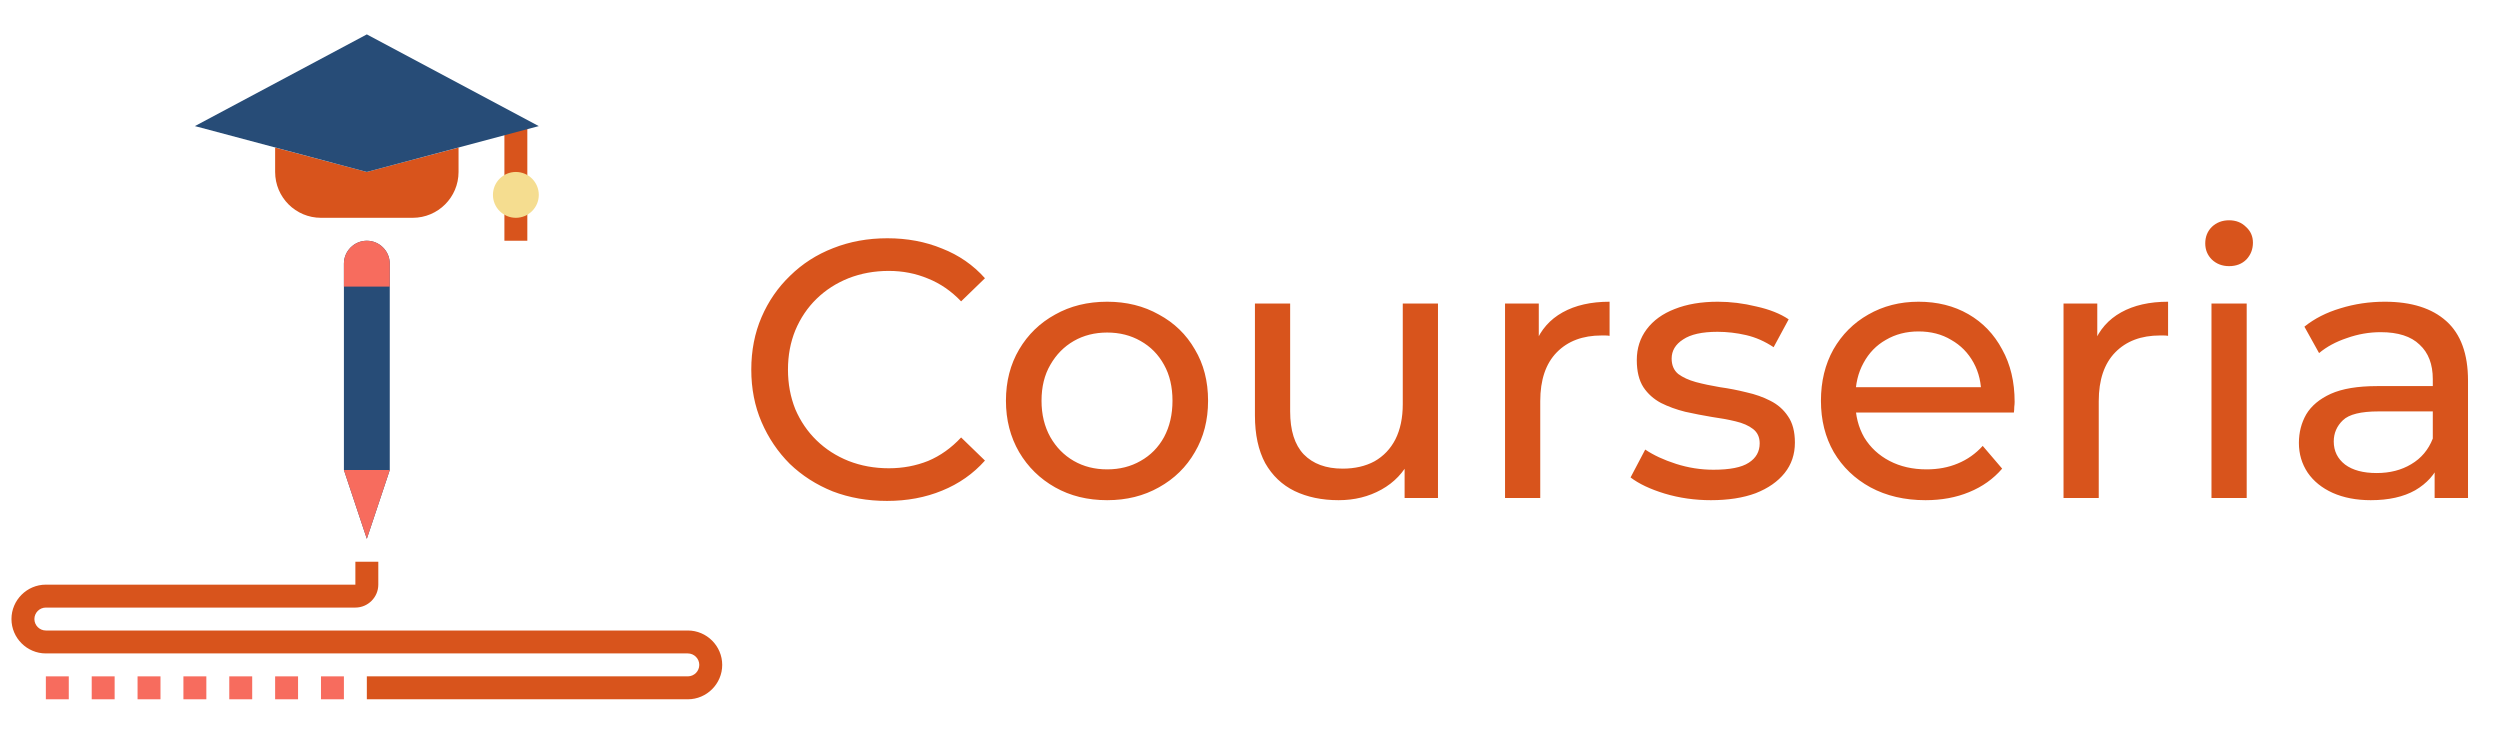 <svg width="2726" height="800" viewBox="0 0 2726 800" fill="none" xmlns="http://www.w3.org/2000/svg">
<path d="M967.2 546.2C945.867 546.2 926.133 542.733 908 535.8C890.133 528.6 874.533 518.6 861.2 505.8C848.133 492.733 837.867 477.533 830.4 460.2C822.933 442.867 819.2 423.8 819.2 403C819.2 382.2 822.933 363.133 830.4 345.8C837.867 328.467 848.267 313.4 861.6 300.6C874.933 287.533 890.533 277.533 908.4 270.6C926.533 263.4 946.267 259.8 967.6 259.8C989.2 259.8 1009.07 263.533 1027.2 271C1045.6 278.2 1061.2 289 1074 303.4L1048 328.6C1037.33 317.4 1025.33 309.133 1012 303.8C998.667 298.2 984.4 295.4 969.2 295.4C953.467 295.4 938.8 298.067 925.2 303.4C911.867 308.733 900.267 316.2 890.4 325.8C880.533 335.4 872.8 346.867 867.2 360.2C861.867 373.267 859.2 387.533 859.2 403C859.2 418.467 861.867 432.867 867.2 446.2C872.8 459.267 880.533 470.6 890.4 480.2C900.267 489.8 911.867 497.267 925.2 502.6C938.8 507.933 953.467 510.6 969.2 510.6C984.4 510.6 998.667 507.933 1012 502.6C1025.33 497 1037.33 488.467 1048 477L1074 502.2C1061.2 516.6 1045.6 527.533 1027.2 535C1009.07 542.467 989.067 546.2 967.2 546.2ZM1207.28 545.4C1185.94 545.4 1167.01 540.733 1150.48 531.4C1133.94 522.067 1120.88 509.267 1111.28 493C1101.68 476.467 1096.88 457.8 1096.88 437C1096.88 415.933 1101.68 397.267 1111.28 381C1120.88 364.733 1133.94 352.067 1150.48 343C1167.01 333.667 1185.94 329 1207.28 329C1228.34 329 1247.14 333.667 1263.68 343C1280.48 352.067 1293.54 364.733 1302.88 381C1312.48 397 1317.28 415.667 1317.28 437C1317.28 458.067 1312.48 476.733 1302.88 493C1293.54 509.267 1280.48 522.067 1263.68 531.4C1247.14 540.733 1228.34 545.4 1207.28 545.4ZM1207.28 511.8C1220.88 511.8 1233.01 508.733 1243.68 502.6C1254.61 496.467 1263.14 487.8 1269.28 476.6C1275.41 465.133 1278.48 451.933 1278.48 437C1278.48 421.8 1275.41 408.733 1269.28 397.8C1263.14 386.6 1254.61 377.933 1243.68 371.8C1233.01 365.667 1220.88 362.6 1207.28 362.6C1193.68 362.6 1181.54 365.667 1170.88 371.8C1160.21 377.933 1151.68 386.6 1145.28 397.8C1138.88 408.733 1135.68 421.8 1135.68 437C1135.68 451.933 1138.88 465.133 1145.28 476.6C1151.68 487.8 1160.21 496.467 1170.88 502.6C1181.54 508.733 1193.68 511.8 1207.28 511.8ZM1459.58 545.4C1441.45 545.4 1425.45 542.067 1411.58 535.4C1397.98 528.733 1387.32 518.6 1379.58 505C1372.12 491.133 1368.38 473.8 1368.38 453V331H1406.78V448.6C1406.78 469.4 1411.72 485 1421.58 495.4C1431.72 505.8 1445.85 511 1463.98 511C1477.32 511 1488.92 508.333 1498.78 503C1508.65 497.4 1516.25 489.4 1521.58 479C1526.92 468.333 1529.58 455.533 1529.58 440.6V331H1567.98V543H1531.58V485.8L1537.58 501C1530.65 515.133 1520.25 526.067 1506.38 533.8C1492.52 541.533 1476.92 545.4 1459.58 545.4ZM1641.09 543V331H1677.89V388.6L1674.29 374.2C1680.15 359.533 1690.02 348.333 1703.89 340.6C1717.75 332.867 1734.82 329 1755.09 329V366.2C1753.49 365.933 1751.89 365.8 1750.29 365.8C1748.95 365.8 1747.62 365.8 1746.29 365.8C1725.75 365.8 1709.49 371.933 1697.49 384.2C1685.49 396.467 1679.49 414.2 1679.49 437.4V543H1641.09ZM1865.56 545.4C1847.96 545.4 1831.16 543 1815.16 538.2C1799.43 533.4 1787.03 527.533 1777.96 520.6L1793.96 490.2C1803.03 496.333 1814.23 501.533 1827.56 505.8C1840.89 510.067 1854.49 512.2 1868.36 512.2C1886.23 512.2 1899.03 509.667 1906.76 504.6C1914.76 499.533 1918.76 492.467 1918.76 483.4C1918.76 476.733 1916.36 471.533 1911.56 467.8C1906.76 464.067 1900.36 461.267 1892.36 459.4C1884.63 457.533 1875.96 455.933 1866.36 454.6C1856.76 453 1847.16 451.133 1837.56 449C1827.96 446.6 1819.16 443.4 1811.16 439.4C1803.16 435.133 1796.76 429.4 1791.96 422.2C1787.16 414.733 1784.76 404.867 1784.76 392.6C1784.76 379.8 1788.36 368.6 1795.56 359C1802.76 349.4 1812.89 342.067 1825.96 337C1839.29 331.667 1855.03 329 1873.16 329C1887.03 329 1901.03 330.733 1915.16 334.2C1929.56 337.4 1941.29 342.067 1950.36 348.2L1933.96 378.6C1924.36 372.2 1914.36 367.8 1903.96 365.4C1893.56 363 1883.16 361.8 1872.76 361.8C1855.96 361.8 1843.43 364.6 1835.16 370.2C1826.89 375.533 1822.76 382.467 1822.76 391C1822.76 398.2 1825.16 403.8 1829.96 407.8C1835.03 411.533 1841.43 414.467 1849.16 416.6C1857.16 418.733 1865.96 420.6 1875.56 422.2C1885.16 423.533 1894.76 425.4 1904.36 427.8C1913.96 429.933 1922.63 433 1930.36 437C1938.36 441 1944.76 446.6 1949.56 453.8C1954.63 461 1957.16 470.6 1957.16 482.6C1957.16 495.4 1953.43 506.467 1945.96 515.8C1938.49 525.133 1927.96 532.467 1914.36 537.8C1900.76 542.867 1884.49 545.4 1865.56 545.4ZM2099.55 545.4C2076.88 545.4 2056.88 540.733 2039.55 531.4C2022.48 522.067 2009.15 509.267 1999.55 493C1990.22 476.733 1985.55 458.067 1985.55 437C1985.55 415.933 1990.08 397.267 1999.15 381C2008.48 364.733 2021.15 352.067 2037.15 343C2053.42 333.667 2071.68 329 2091.95 329C2112.48 329 2130.62 333.533 2146.35 342.6C2162.08 351.667 2174.35 364.467 2183.15 381C2192.22 397.267 2196.75 416.333 2196.75 438.2C2196.75 439.8 2196.62 441.667 2196.35 443.8C2196.35 445.933 2196.22 447.933 2195.95 449.8H2015.55V422.2H2175.95L2160.35 431.8C2160.62 418.2 2157.82 406.067 2151.95 395.4C2146.08 384.733 2137.95 376.467 2127.55 370.6C2117.42 364.467 2105.55 361.4 2091.95 361.4C2078.62 361.4 2066.75 364.467 2056.35 370.6C2045.95 376.467 2037.82 384.867 2031.95 395.8C2026.08 406.467 2023.15 418.733 2023.15 432.6V439C2023.15 453.133 2026.35 465.8 2032.75 477C2039.42 487.933 2048.62 496.467 2060.35 502.6C2072.08 508.733 2085.55 511.8 2100.75 511.8C2113.28 511.8 2124.62 509.667 2134.75 505.4C2145.15 501.133 2154.22 494.733 2161.95 486.2L2183.15 511C2173.55 522.2 2161.55 530.733 2147.15 536.6C2133.02 542.467 2117.15 545.4 2099.55 545.4ZM2250.07 543V331H2286.87V388.6L2283.27 374.2C2289.14 359.533 2299.01 348.333 2312.87 340.6C2326.74 332.867 2343.81 329 2364.07 329V366.2C2362.47 365.933 2360.87 365.8 2359.27 365.8C2357.94 365.8 2356.61 365.8 2355.27 365.8C2334.74 365.8 2318.47 371.933 2306.47 384.2C2294.47 396.467 2288.47 414.2 2288.47 437.4V543H2250.07ZM2411.4 543V331H2449.8V543H2411.4ZM2430.6 290.2C2423.13 290.2 2416.87 287.8 2411.8 283C2407 278.2 2404.6 272.333 2404.6 265.4C2404.6 258.2 2407 252.2 2411.8 247.4C2416.87 242.6 2423.13 240.2 2430.6 240.2C2438.07 240.2 2444.2 242.6 2449 247.4C2454.07 251.933 2456.6 257.667 2456.6 264.6C2456.6 271.8 2454.2 277.933 2449.4 283C2444.6 287.8 2438.33 290.2 2430.6 290.2ZM2654.72 543V498.2L2652.72 489.8V413.4C2652.72 397.133 2647.92 384.6 2638.32 375.8C2628.99 366.733 2614.85 362.2 2595.92 362.2C2583.39 362.2 2571.12 364.333 2559.12 368.6C2547.12 372.6 2536.99 378.067 2528.72 385L2512.72 356.2C2523.65 347.4 2536.72 340.733 2551.92 336.2C2567.39 331.4 2583.52 329 2600.32 329C2629.39 329 2651.79 336.067 2667.52 350.2C2683.25 364.333 2691.12 385.933 2691.12 415V543H2654.72ZM2585.12 545.4C2569.39 545.4 2555.52 542.733 2543.52 537.4C2531.79 532.067 2522.72 524.733 2516.32 515.4C2509.92 505.8 2506.72 495 2506.72 483C2506.72 471.533 2509.39 461.133 2514.72 451.8C2520.32 442.467 2529.25 435 2541.52 429.4C2554.05 423.8 2570.85 421 2591.92 421H2659.12V448.6H2593.52C2574.32 448.6 2561.39 451.8 2554.72 458.2C2548.05 464.6 2544.72 472.333 2544.72 481.4C2544.72 491.8 2548.85 500.2 2557.12 506.6C2565.39 512.733 2576.85 515.8 2591.52 515.8C2605.92 515.8 2618.45 512.6 2629.12 506.2C2640.05 499.8 2647.92 490.467 2652.72 478.2L2660.32 504.6C2655.25 517.133 2646.32 527.133 2633.52 534.6C2620.72 541.8 2604.59 545.4 2585.12 545.4Z" fill="#D8541C"/>
<path d="M575 225H550V262.5H575V225Z" fill="#D8541C"/>
<path d="M575 137.5H550V200H575V137.5Z" fill="#D8541C"/>
<path d="M562.5 237.5C576.307 237.5 587.5 226.307 587.5 212.5C587.5 198.693 576.307 187.5 562.5 187.5C548.693 187.5 537.5 198.693 537.5 212.5C537.5 226.307 548.693 237.5 562.5 237.5Z" fill="#F5DD90"/>
<path d="M425 512.5L400 587.5L375 512.5V287.5C375 273.75 386.25 262.5 400 262.5C413.75 262.5 425 273.75 425 287.5V512.5Z" fill="#274C77"/>
<path d="M425 312.5H375V287.5C375 273.75 386.25 262.5 400 262.5C406.875 262.5 413.125 265.25 417.625 269.875C422.25 274.375 425 280.625 425 287.5V312.5Z" fill="#F76C5E"/>
<path d="M425 512.5H375L400 587.5L425 512.5Z" fill="#F76C5E"/>
<path d="M750 762.5H400V737.5H750C756.875 737.5 762.5 731.875 762.5 725C762.5 718.125 756.875 712.5 750 712.5H50C29.375 712.5 12.5 695.625 12.5 675C12.5 654.375 29.375 637.5 50 637.5H387.5V612.5H412.5V637.5C412.5 651.25 401.25 662.5 387.5 662.5H50C43.125 662.5 37.5 668.125 37.5 675C37.5 681.875 43.125 687.5 50 687.5H750C770.625 687.5 787.5 704.375 787.5 725C787.5 745.625 770.625 762.5 750 762.5Z" fill="#D8541C"/>
<path d="M375 737.5H350V762.5H375V737.5Z" fill="#F76C5E"/>
<path d="M325 737.5H300V762.5H325V737.5Z" fill="#F76C5E"/>
<path d="M275 737.5H250V762.5H275V737.5Z" fill="#F76C5E"/>
<path d="M225 737.5H200V762.5H225V737.5Z" fill="#F76C5E"/>
<path d="M175 737.5H150V762.5H175V737.5Z" fill="#F76C5E"/>
<path d="M125 737.5H100V762.5H125V737.5Z" fill="#F76C5E"/>
<path d="M75 737.5H50V762.5H75V737.5Z" fill="#F76C5E"/>
<path d="M300 160.875V187.5C300 215.125 322.375 237.5 350 237.5H450C477.625 237.5 500 215.125 500 187.5V160.875L400 187.5L300 160.875Z" fill="#D8541C"/>
<path d="M400 187.5L212.5 137.5L400 37.5L587.5 137.5L400 187.5Z" fill="#274C77"/>
</svg>
